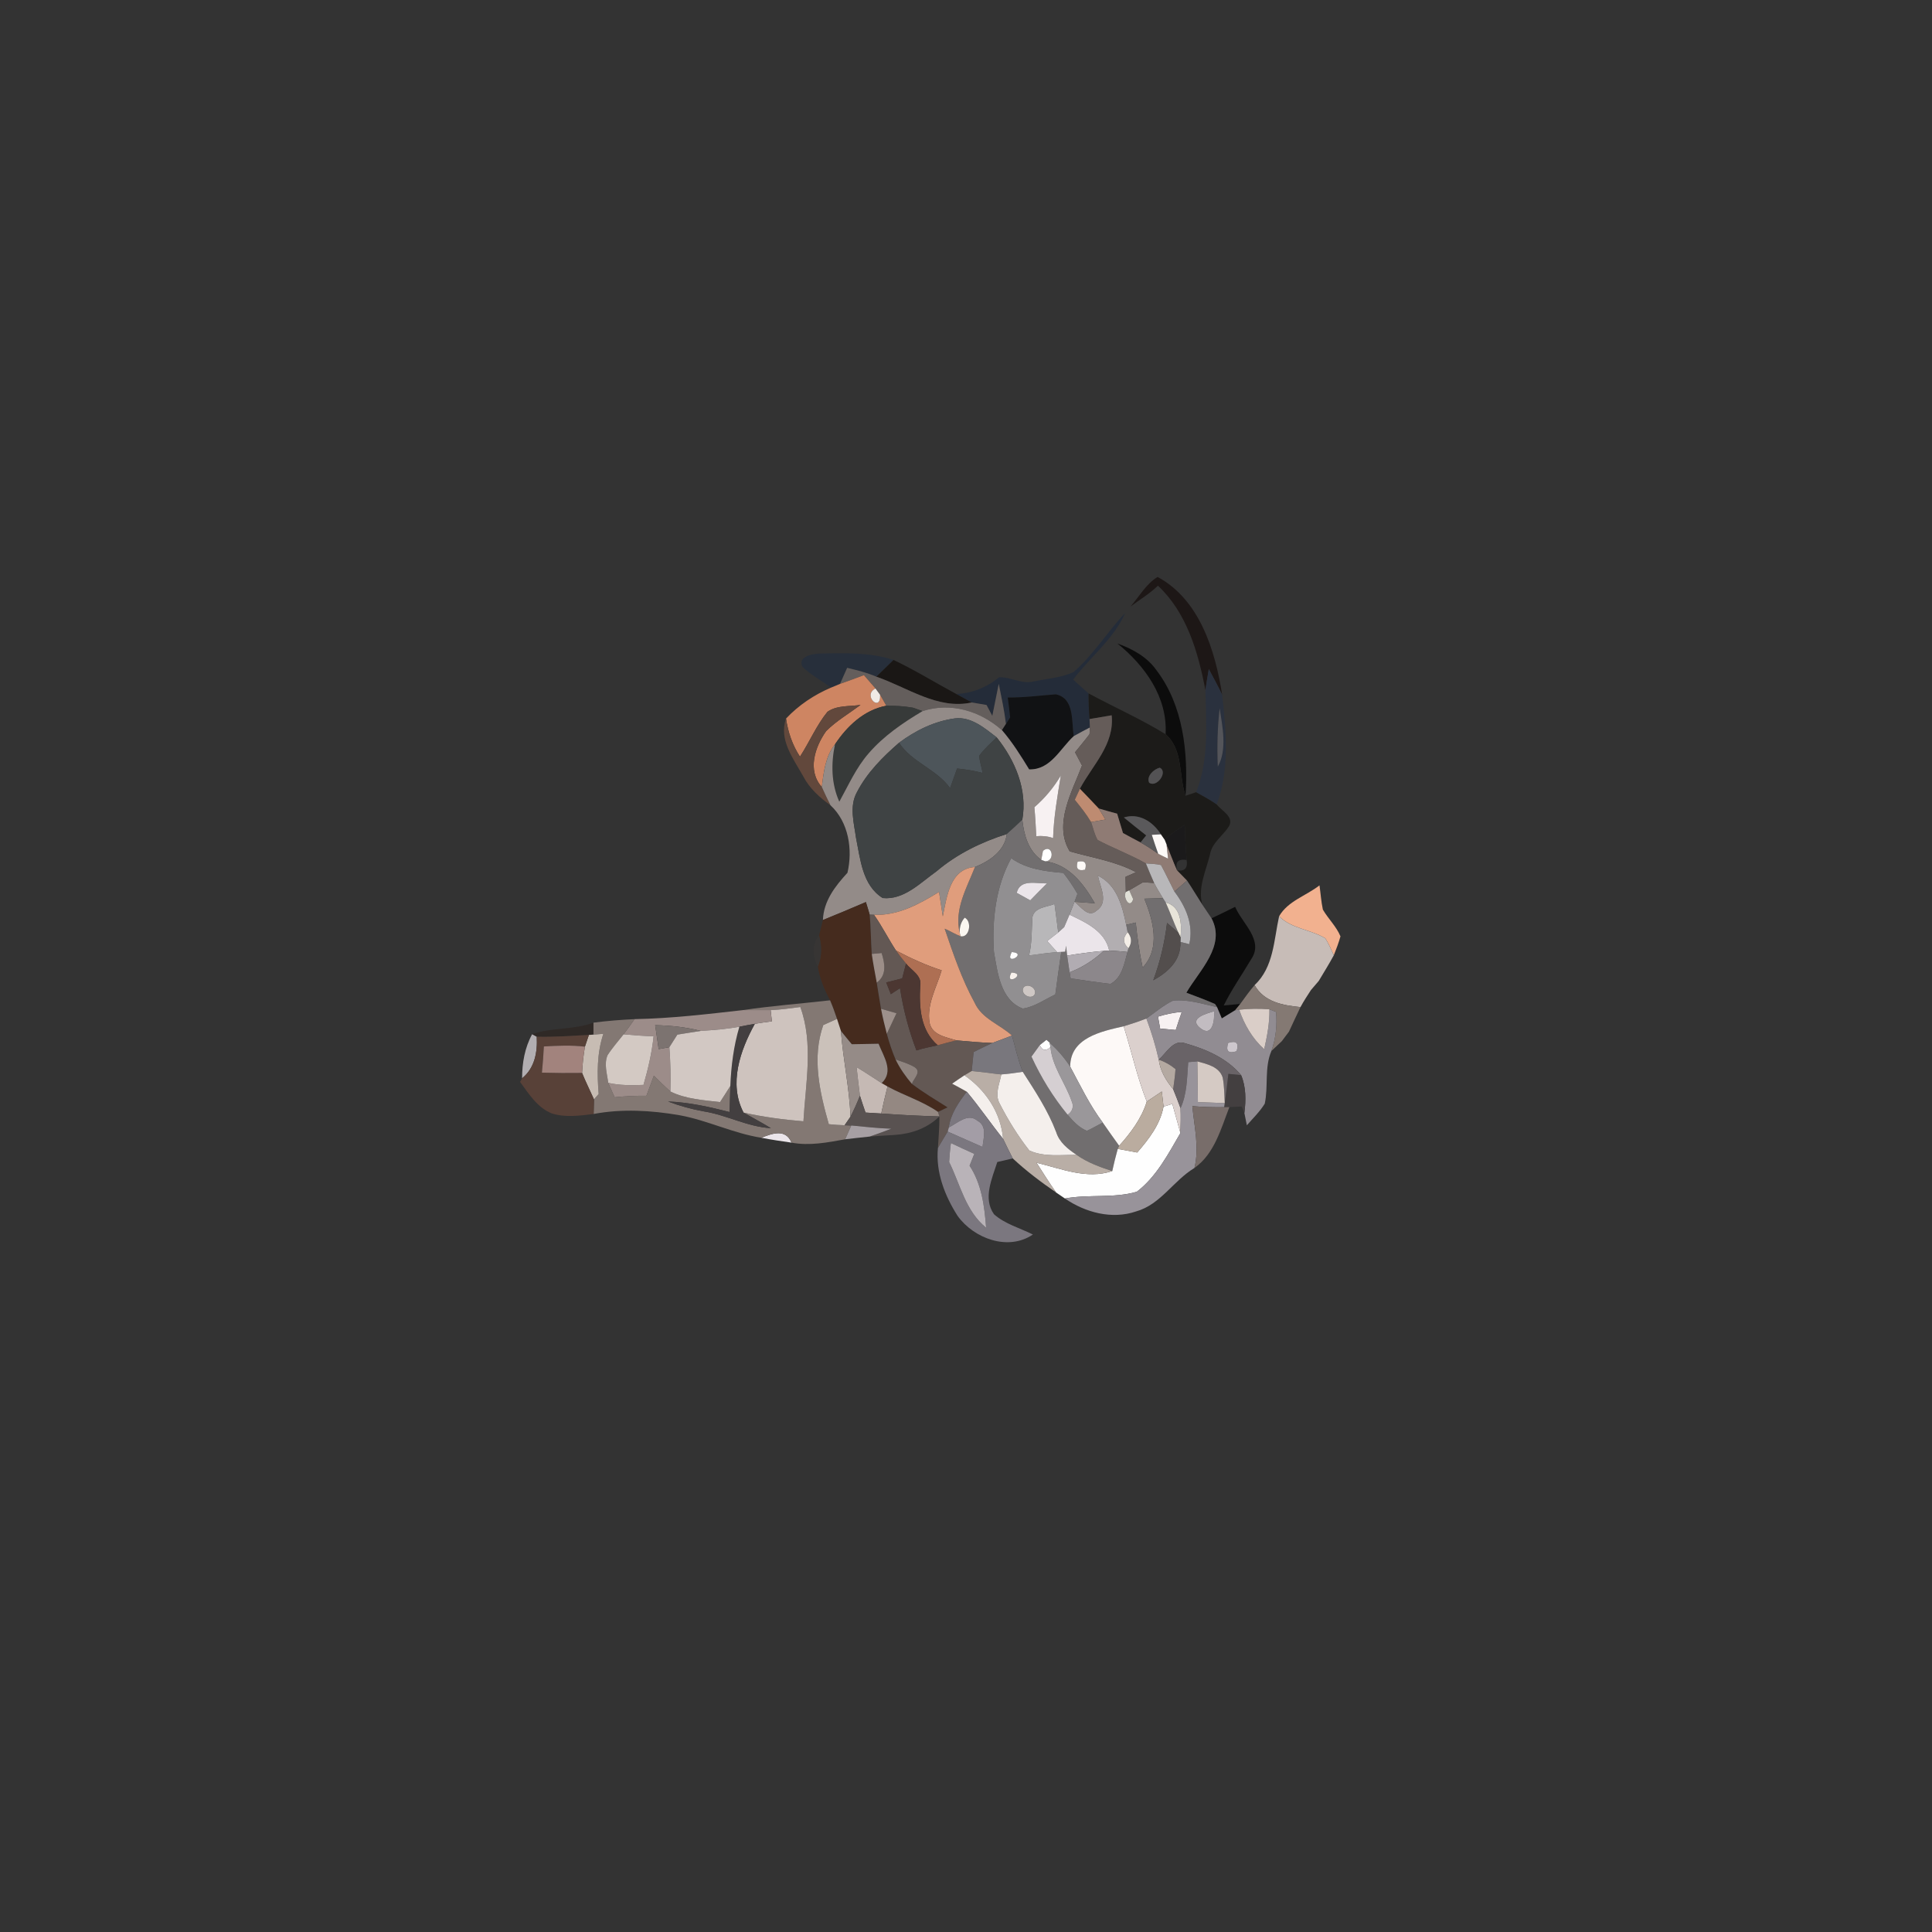 <?xml version="1.0" encoding="UTF-8" ?>
<!DOCTYPE svg PUBLIC "-//W3C//DTD SVG 1.1//EN" "http://www.w3.org/Graphics/SVG/1.1/DTD/svg11.dtd">
<svg width="384pt" height="384pt" viewBox="0 0 384 384" version="1.1" xmlns="http://www.w3.org/2000/svg">
<rect x="0" y="0" width="384" height="384" fill="#333333" stroke="none"/>
<g id="#1d1716f9">
<path fill="#1d1716" opacity="0.98" d=" M 224.70 120.55 C 226.44 118.56 227.77 116.08 230.08 114.67 C 238.42 119.16 241.54 129.29 242.91 138.08 C 242.08 136.36 241.17 134.68 240.26 132.99 C 240.02 134.37 239.79 135.76 239.59 137.15 C 238.14 129.65 235.90 121.80 230.15 116.41 C 228.50 118.01 226.53 119.19 224.70 120.55 Z" />
</g>
<g id="#242c39fd">
<path fill="#242c39" opacity="1.00" d=" M 213.38 133.58 C 217.32 130.16 220.05 125.61 223.64 121.84 C 221.32 127.04 216.67 130.60 213.30 135.07 C 214.31 135.99 215.32 136.92 216.36 137.82 C 216.34 139.52 216.42 141.22 216.55 142.92 C 216.57 143.34 216.61 144.17 216.63 144.59 C 215.55 145.14 214.48 145.71 213.42 146.31 C 212.93 143.43 213.63 138.82 209.86 138.00 C 206.67 138.24 203.49 138.67 200.29 138.63 C 200.47 139.95 200.65 141.26 200.77 142.59 C 200.56 142.92 200.15 143.58 199.94 143.91 C 199.62 141.22 199.04 138.58 198.51 135.93 C 198.07 138.04 197.65 140.16 197.23 142.28 C 196.94 141.74 196.37 140.66 196.08 140.12 C 195.10 139.95 194.12 139.78 193.14 139.62 C 192.11 139.07 191.08 138.51 190.07 137.94 C 193.24 137.78 196.13 136.64 198.56 134.62 C 200.87 134.51 203.07 136.04 205.42 135.45 C 208.08 134.89 210.89 134.72 213.38 133.58 Z" />
</g>
<g id="#000000c2">
<path fill="#000000" opacity="0.76" d=" M 222.10 127.90 C 225.08 128.98 227.97 130.54 229.83 133.18 C 235.21 140.20 236.17 149.60 235.64 158.16 C 234.23 154.08 235.22 149.04 231.67 145.93 C 232.09 138.57 227.56 132.32 222.10 127.90 Z" />
<path fill="#000000" opacity="0.76" d=" M 240.80 182.52 C 242.37 181.78 243.93 181.02 245.49 180.24 C 246.87 183.52 251.27 186.90 248.68 190.65 C 246.87 193.72 244.81 196.64 243.23 199.84 C 244.05 199.77 245.69 199.62 246.51 199.54 C 246.25 199.86 245.73 200.49 245.47 200.81 C 244.59 201.34 243.71 201.87 242.84 202.42 C 242.60 201.86 242.13 200.74 241.90 200.18 L 241.49 199.55 C 239.62 198.73 237.71 198.03 235.80 197.31 C 238.36 192.89 243.70 188.01 240.80 182.52 Z" />
</g>
<g id="#272f3bff">
<path fill="#272f3b" opacity="1.00" d=" M 159.51 132.56 C 158.47 130.49 161.49 129.93 162.95 129.90 C 167.83 129.80 172.90 129.63 177.59 131.17 C 176.46 132.28 175.32 133.40 174.18 134.50 C 172.32 133.69 170.34 133.21 168.38 132.74 C 167.90 133.80 167.42 134.86 166.96 135.93 C 166.52 136.11 165.64 136.48 165.20 136.66 C 163.29 135.30 161.21 134.17 159.51 132.56 Z" />
</g>
<g id="#1a1715fd">
<path fill="#1a1715" opacity="1.00" d=" M 177.59 131.17 C 181.87 133.19 185.90 135.70 190.07 137.94 C 191.08 138.51 192.11 139.07 193.14 139.62 C 186.39 141.11 180.32 136.60 174.18 134.50 C 175.32 133.40 176.46 132.28 177.59 131.17 Z" />
</g>
<g id="#645e5cff">
<path fill="#645e5c" opacity="1.00" d=" M 168.38 132.74 C 170.34 133.21 172.32 133.69 174.18 134.50 C 180.32 136.60 186.39 141.11 193.14 139.62 C 194.12 139.78 195.10 139.95 196.08 140.12 C 196.37 140.66 196.94 141.74 197.23 142.28 C 197.65 140.16 198.07 138.04 198.51 135.93 C 199.04 138.58 199.62 141.22 199.94 143.91 C 199.74 144.21 199.35 144.82 199.15 145.13 C 194.85 141.30 188.94 139.52 183.36 141.34 C 182.91 141.18 182.01 140.85 181.56 140.69 C 181.49 140.68 181.36 140.65 181.29 140.63 C 179.60 140.35 177.88 140.25 176.16 140.27 C 175.85 139.73 175.24 138.64 174.93 138.10 C 174.70 137.78 174.24 137.15 174.01 136.84 C 173.24 135.95 172.47 135.07 171.71 134.19 C 170.13 134.80 168.54 135.36 166.96 135.93 C 167.42 134.86 167.90 133.80 168.38 132.74 Z" />
</g>
<g id="#2a313efd">
<path fill="#2a313e" opacity="1.00" d=" M 240.26 132.99 C 241.17 134.68 242.08 136.36 242.91 138.08 C 243.73 145.27 244.43 153.02 241.82 159.89 C 240.51 158.99 239.12 158.22 237.73 157.46 C 240.34 151.00 239.71 143.95 239.59 137.15 C 239.79 135.76 240.02 134.37 240.26 132.99 M 242.42 140.77 C 241.97 144.62 241.90 148.50 242.05 152.37 C 243.95 148.97 242.97 144.49 242.42 140.77 Z" />
</g>
<g id="#ce8562ff">
<path fill="#ce8562" opacity="1.00" d=" M 166.96 135.93 C 168.54 135.36 170.13 134.80 171.71 134.19 C 172.47 135.07 173.24 135.95 174.01 136.84 C 171.29 138.18 175.12 141.77 174.93 138.10 C 175.24 138.64 175.85 139.73 176.16 140.27 C 171.75 141.10 168.36 144.32 165.96 147.94 C 164.05 150.35 163.71 153.48 163.34 156.42 C 160.41 153.16 161.96 148.47 164.21 145.30 C 166.25 143.27 168.75 141.82 171.04 140.11 C 168.85 140.44 166.36 140.14 164.46 141.48 C 162.26 144.19 160.90 147.47 159.00 150.39 C 157.51 148.11 156.62 145.51 156.23 142.82 C 158.75 140.15 161.82 138.09 165.20 136.66 C 165.64 136.48 166.52 136.11 166.96 135.93 Z" />
</g>
<g id="#f0eae5ff">
<path fill="#f0eae5" opacity="1.00" d=" M 174.93 138.10 C 175.12 141.77 171.29 138.18 174.01 136.84 C 174.24 137.15 174.70 137.78 174.93 138.10 Z" />
</g>
<g id="#111214ff">
<path fill="#111214" opacity="1.00" d=" M 200.29 138.63 C 203.49 138.67 206.67 138.24 209.86 138.00 C 213.63 138.82 212.93 143.43 213.42 146.31 C 210.70 148.80 208.81 153.06 204.55 152.92 C 202.90 150.22 201.22 147.53 199.15 145.13 C 199.35 144.82 199.74 144.21 199.94 143.91 C 200.15 143.58 200.56 142.92 200.77 142.59 C 200.65 141.26 200.47 139.95 200.29 138.63 Z" />
</g>
<g id="#1c1b19ff">
<path fill="#1c1b19" opacity="1.00" d=" M 216.36 137.82 C 221.44 140.56 226.74 142.90 231.67 145.93 C 235.22 149.04 234.23 154.08 235.64 158.16 C 236.16 157.98 237.21 157.63 237.73 157.46 C 239.12 158.22 240.51 158.99 241.82 159.89 C 242.82 161.16 245.33 162.33 244.27 164.23 C 243.07 166.13 240.92 167.45 240.50 169.80 C 239.72 173.06 238.03 176.41 238.96 179.79 C 237.93 178.21 236.98 176.58 235.93 175.02 C 235.28 174.34 234.62 173.67 233.96 173.00 C 235.48 173.22 236.11 172.53 235.85 170.93 C 235.66 168.60 235.56 166.26 235.47 163.93 C 234.12 164.91 232.63 165.69 231.49 166.92 C 231.30 166.65 230.92 166.10 230.73 165.83 C 229.15 163.30 226.37 161.54 223.38 162.48 C 224.85 163.67 226.32 164.88 227.82 166.04 C 227.54 166.39 226.97 167.09 226.69 167.44 C 225.51 166.83 224.35 166.20 223.20 165.57 C 222.80 164.29 222.42 163.00 222.04 161.72 C 220.81 161.39 219.59 161.06 218.38 160.69 C 217.14 159.36 215.89 158.06 214.64 156.77 C 217.15 152.06 221.55 147.97 220.95 142.17 C 219.48 142.41 218.01 142.66 216.55 142.92 C 216.42 141.22 216.34 139.52 216.36 137.82 M 230.51 152.59 C 229.33 152.88 227.83 154.25 228.40 155.56 C 229.90 156.66 232.23 153.40 230.51 152.59 Z" />
</g>
<g id="#62483cfe">
<path fill="#62483c" opacity="1.00" d=" M 164.46 141.48 C 166.36 140.14 168.85 140.44 171.04 140.11 C 168.75 141.82 166.25 143.27 164.21 145.30 C 161.96 148.47 160.41 153.16 163.34 156.42 C 163.88 157.64 164.46 158.85 165.06 160.05 C 162.91 158.51 160.91 156.71 159.67 154.34 C 157.73 150.83 154.73 147.06 156.23 142.82 C 156.62 145.51 157.51 148.11 159.00 150.39 C 160.90 147.47 162.26 144.19 164.46 141.48 Z" />
</g>
<g id="#373a39ff">
<path fill="#373a39" opacity="1.00" d=" M 176.16 140.27 C 177.88 140.25 179.60 140.35 181.29 140.63 C 181.36 140.65 181.49 140.68 181.56 140.69 C 182.01 140.85 182.91 141.18 183.36 141.34 C 179.47 143.66 175.65 146.26 172.67 149.71 C 170.17 152.56 168.64 156.06 166.82 159.34 C 165.20 155.73 165.17 151.76 165.96 147.94 C 168.36 144.32 171.75 141.10 176.16 140.27 Z" />
</g>
<g id="#fffff7ff">
<path fill="#fffff7" opacity="1.00" d=" M 181.29 140.63 C 181.36 140.65 181.49 140.68 181.56 140.69 C 181.49 140.68 181.36 140.65 181.29 140.63 Z" />
</g>
<g id="#938b88ff">
<path fill="#938b88" opacity="1.00" d=" M 183.36 141.34 C 188.94 139.52 194.85 141.30 199.15 145.13 C 201.22 147.53 202.90 150.22 204.55 152.92 C 208.81 153.06 210.70 148.80 213.42 146.31 C 214.48 145.71 215.55 145.14 216.63 144.59 C 216.61 144.92 216.57 145.60 216.55 145.93 C 215.62 147.16 214.63 148.33 213.67 149.52 C 214.13 150.40 214.59 151.27 215.06 152.15 C 213.08 157.38 209.33 163.84 212.62 169.21 C 217.04 170.49 221.69 171.16 225.81 173.36 C 225.28 173.59 224.23 174.05 223.71 174.28 C 223.74 175.28 223.76 176.28 223.77 177.28 C 223.13 178.36 224.59 180.83 225.23 178.71 C 225.03 178.27 224.64 177.39 224.45 176.95 C 225.36 176.43 226.26 175.90 227.16 175.36 C 227.72 175.39 228.83 175.45 229.39 175.49 C 229.92 176.52 230.53 177.52 231.14 178.52 C 229.91 178.56 228.68 178.60 227.45 178.62 C 229.20 182.97 230.72 188.43 227.11 192.32 C 226.48 189.36 226.04 186.37 225.74 183.36 C 225.26 183.48 224.32 183.71 223.84 183.82 C 223.07 180.07 221.98 175.86 218.22 174.05 C 218.64 176.29 220.46 179.37 217.92 181.02 C 216.28 182.52 214.76 180.12 213.57 179.23 C 214.91 179.32 216.26 179.42 217.60 179.53 C 215.40 175.71 212.50 171.82 207.77 171.20 C 209.83 171.12 209.12 167.56 207.30 169.11 C 207.22 169.56 207.05 170.46 206.96 170.90 C 204.38 169.09 203.51 165.90 203.19 162.93 C 204.25 156.98 201.77 151.13 198.09 146.55 C 195.69 144.71 193.01 142.39 189.77 142.79 C 185.72 143.34 181.94 145.20 178.69 147.63 C 175.44 150.46 172.31 153.59 170.32 157.46 C 168.76 160.28 169.74 163.59 170.15 166.58 C 171.01 170.80 171.40 175.96 175.44 178.49 C 179.68 178.92 182.94 175.44 186.14 173.18 C 190.21 169.72 195.05 167.37 200.12 165.76 C 199.70 169.14 196.69 171.15 193.78 172.33 C 188.80 172.64 188.18 178.29 187.39 182.15 C 187.14 180.52 186.89 178.90 186.64 177.28 C 182.72 179.69 178.46 182.03 173.71 181.82 L 172.86 181.81 C 172.62 180.97 172.37 180.12 172.10 179.29 C 169.27 180.52 166.42 181.69 163.56 182.86 C 163.71 179.05 165.99 176.15 168.44 173.47 C 169.51 168.90 168.70 163.40 165.06 160.05 C 164.46 158.85 163.88 157.64 163.34 156.42 C 163.71 153.48 164.05 150.35 165.96 147.94 C 165.17 151.76 165.20 155.73 166.82 159.34 C 168.64 156.06 170.17 152.56 172.67 149.71 C 175.65 146.26 179.47 143.66 183.36 141.34 M 205.59 160.44 C 205.77 162.35 205.87 164.27 205.97 166.20 C 207.10 166.10 208.23 166.19 209.31 166.58 C 209.44 162.39 210.18 158.25 210.85 154.12 C 209.46 156.51 207.67 158.63 205.59 160.44 M 214.18 171.27 C 213.78 172.65 214.27 173.18 215.67 172.86 C 216.07 171.47 215.57 170.95 214.18 171.27 Z" />
</g>
<g id="#56575cf8">
<path fill="#56575c" opacity="0.97" d=" M 242.42 140.77 C 242.97 144.49 243.95 148.97 242.05 152.37 C 241.90 148.50 241.97 144.62 242.42 140.77 Z" />
</g>
<g id="#4d555aff">
<path fill="#4d555a" opacity="1.00" d=" M 189.77 142.79 C 193.01 142.39 195.69 144.71 198.09 146.55 C 196.90 147.74 195.61 148.84 194.63 150.22 C 194.70 151.38 195.12 152.48 195.30 153.63 C 193.64 153.18 191.94 152.92 190.23 152.75 C 189.77 154.05 189.29 155.34 188.84 156.65 C 186.14 152.86 181.25 151.55 178.69 147.63 C 181.94 145.20 185.72 143.34 189.77 142.79 Z" />
</g>
<g id="#655c59ff">
<path fill="#655c59" opacity="1.00" d=" M 216.55 142.92 C 218.01 142.66 219.48 142.41 220.95 142.17 C 221.55 147.97 217.15 152.06 214.64 156.77 C 214.38 157.31 213.87 158.41 213.62 158.96 C 214.77 160.38 215.92 161.81 216.86 163.39 C 217.28 164.58 217.52 165.86 218.17 166.96 C 221.31 168.61 224.66 169.85 227.75 171.61 C 228.28 172.90 228.81 174.20 229.39 175.49 C 228.83 175.45 227.72 175.39 227.16 175.36 C 226.26 175.90 225.36 176.43 224.45 176.95 L 223.77 177.28 C 223.76 176.28 223.74 175.28 223.71 174.28 C 224.23 174.05 225.28 173.59 225.81 173.36 C 221.69 171.16 217.04 170.49 212.62 169.21 C 209.33 163.84 213.08 157.38 215.06 152.15 C 214.59 151.27 214.13 150.40 213.67 149.52 C 214.63 148.33 215.62 147.16 216.55 145.93 C 216.57 145.60 216.61 144.92 216.63 144.59 C 216.61 144.17 216.57 143.34 216.55 142.92 Z" />
</g>
<g id="#3f4344ff">
<path fill="#3f4344" opacity="1.00" d=" M 194.63 150.22 C 195.61 148.84 196.90 147.74 198.09 146.55 C 201.77 151.13 204.25 156.98 203.19 162.93 C 202.17 163.88 201.17 164.84 200.12 165.76 C 195.05 167.37 190.21 169.72 186.14 173.18 C 182.94 175.44 179.68 178.92 175.44 178.49 C 171.40 175.96 171.01 170.80 170.15 166.58 C 169.74 163.59 168.76 160.28 170.32 157.46 C 172.31 153.59 175.44 150.46 178.69 147.63 C 181.25 151.55 186.14 152.86 188.84 156.65 C 189.29 155.34 189.77 154.05 190.23 152.75 C 191.94 152.92 193.64 153.18 195.30 153.63 C 195.12 152.48 194.70 151.38 194.63 150.22 M 190.23 166.21 C 190.84 166.81 190.84 166.81 190.23 166.21 Z" />
</g>
<g id="#535254fe">
<path fill="#535254" opacity="1.00" d=" M 230.51 152.59 C 232.23 153.40 229.90 156.66 228.40 155.56 C 227.83 154.25 229.33 152.88 230.51 152.59 Z" />
</g>
<g id="#f7f1f2ff">
<path fill="#f7f1f2" opacity="1.00" d=" M 205.59 160.44 C 207.67 158.63 209.46 156.51 210.85 154.12 C 210.18 158.25 209.44 162.39 209.31 166.58 C 208.23 166.19 207.10 166.10 205.97 166.20 C 205.87 164.27 205.77 162.35 205.59 160.44 Z" />
<path fill="#f7f1f2" opacity="1.00" d=" M 230.16 202.06 C 231.70 201.60 233.27 201.23 234.89 201.14 C 234.47 202.32 234.07 203.52 233.69 204.72 C 232.65 204.62 231.62 204.53 230.59 204.44 C 230.48 203.85 230.26 202.65 230.16 202.06 Z" />
</g>
<g id="#be8b71ff">
<path fill="#be8b71" opacity="1.00" d=" M 213.62 158.96 C 213.87 158.41 214.38 157.31 214.64 156.77 C 215.89 158.06 217.14 159.36 218.38 160.69 C 218.83 161.41 219.28 162.15 219.72 162.89 C 219.01 163.02 217.58 163.26 216.86 163.39 C 215.92 161.81 214.77 160.38 213.62 158.96 Z" />
</g>
<g id="#8f7b74ff">
<path fill="#8f7b74" opacity="1.00" d=" M 218.38 160.69 C 219.59 161.06 220.81 161.39 222.04 161.72 C 222.42 163.00 222.80 164.29 223.20 165.57 C 224.35 166.20 225.51 166.83 226.69 167.44 C 227.90 168.12 229.06 168.89 230.20 169.70 C 230.84 170.03 231.49 170.36 232.16 170.67 C 232.09 169.96 231.94 168.55 231.86 167.84 C 232.57 169.56 233.21 171.30 233.96 173.00 C 234.62 173.67 235.28 174.34 235.93 175.02 C 235.09 175.75 234.25 176.47 233.42 177.20 C 232.52 175.45 231.70 173.67 230.76 171.94 C 229.78 171.69 228.75 171.69 227.75 171.61 C 224.66 169.85 221.31 168.61 218.17 166.96 C 217.52 165.86 217.28 164.58 216.86 163.39 C 217.58 163.26 219.01 163.02 219.72 162.89 C 219.28 162.15 218.83 161.41 218.38 160.69 Z" />
</g>
<g id="#5a595bfc">
<path fill="#5a595b" opacity="1.00" d=" M 223.38 162.48 C 226.37 161.54 229.15 163.30 230.73 165.83 C 230.28 165.86 229.38 165.90 228.93 165.93 C 229.33 167.19 229.75 168.44 230.20 169.70 C 229.06 168.89 227.90 168.12 226.69 167.44 C 226.97 167.09 227.54 166.39 227.82 166.04 C 226.32 164.88 224.85 163.67 223.38 162.48 Z" />
</g>
<g id="#716e6fff">
<path fill="#716e6f" opacity="1.00" d=" M 200.12 165.76 C 201.17 164.84 202.17 163.88 203.19 162.93 C 203.51 165.90 204.38 169.09 206.96 170.90 L 207.77 171.20 C 212.50 171.82 215.40 175.71 217.60 179.53 C 216.26 179.42 214.91 179.32 213.57 179.23 C 213.72 178.84 214.01 178.05 214.15 177.65 C 213.32 176.20 212.38 174.81 211.35 173.50 C 207.75 173.20 204.01 172.74 200.99 170.58 C 197.91 176.18 197.15 182.88 197.55 189.17 C 198.27 193.23 198.83 198.77 203.28 200.46 C 205.64 200.13 207.62 198.64 209.75 197.66 C 210.11 194.83 210.53 192.02 210.93 189.20 L 211.72 189.16 L 211.89 187.97 C 211.95 188.46 212.05 189.44 212.10 189.93 C 212.22 190.76 212.47 192.42 212.59 193.25 C 212.64 193.56 212.75 194.16 212.80 194.46 C 215.44 194.85 218.07 195.25 220.72 195.56 C 223.04 194.30 223.46 191.50 224.10 189.21 L 224.28 188.48 C 225.02 187.38 224.97 186.32 224.13 185.28 C 224.06 184.91 223.91 184.19 223.84 183.82 C 224.32 183.71 225.26 183.48 225.74 183.36 C 226.04 186.37 226.48 189.36 227.11 192.32 C 230.72 188.43 229.20 182.97 227.45 178.62 C 228.68 178.60 229.91 178.56 231.14 178.52 C 231.28 178.73 231.54 179.15 231.68 179.36 C 232.56 181.34 233.31 183.39 234.20 185.37 C 233.64 184.89 232.52 183.92 231.96 183.44 C 231.48 187.33 230.59 191.17 229.22 194.84 C 232.17 193.21 234.76 190.89 234.61 187.22 C 235.05 187.33 235.93 187.55 236.38 187.66 C 237.27 183.80 235.71 180.23 233.42 177.20 C 234.25 176.47 235.09 175.75 235.93 175.02 C 236.98 176.58 237.93 178.21 238.96 179.79 C 239.57 180.70 240.18 181.61 240.80 182.52 C 243.70 188.01 238.36 192.89 235.80 197.31 C 237.71 198.03 239.62 198.73 241.49 199.55 L 241.90 200.18 C 239.03 199.55 236.13 198.58 233.15 198.88 C 231.22 199.80 229.60 201.23 227.85 202.44 C 226.37 203.02 224.86 203.52 223.34 203.98 C 218.91 204.99 212.69 206.26 212.71 212.01 C 211.58 210.25 210.18 208.66 208.64 207.25 L 207.99 206.68 C 207.66 206.95 207.00 207.47 206.66 207.73 C 206.10 208.48 205.55 209.25 205.01 210.01 C 206.91 214.15 209.30 218.04 212.19 221.56 C 213.28 222.82 214.45 224.12 216.03 224.76 C 217.11 224.27 218.12 223.66 219.18 223.12 C 220.25 224.66 221.33 226.20 222.44 227.73 L 222.16 228.35 C 221.75 229.80 221.40 231.28 221.07 232.76 C 218.60 231.95 216.12 231.06 213.99 229.54 C 212.26 228.40 210.56 227.06 209.92 225.01 C 208.29 220.71 205.75 216.88 203.28 213.03 C 202.35 210.70 201.82 208.24 201.15 205.83 C 198.72 203.60 195.16 202.50 193.73 199.32 C 191.17 194.66 189.47 189.61 187.76 184.59 C 188.83 185.03 189.82 185.68 190.91 186.09 C 192.71 186.48 193.26 183.11 191.74 182.39 C 191.02 183.20 190.70 184.20 190.76 185.41 C 189.61 180.77 192.15 176.49 193.78 172.33 C 196.69 171.15 199.70 169.14 200.12 165.76 M 225.25 191.24 C 225.81 191.79 225.81 191.79 225.25 191.24 Z" />
</g>
<g id="#121112b2">
<path fill="#121112" opacity="0.70" d=" M 231.49 166.92 C 232.63 165.69 234.12 164.91 235.47 163.93 C 235.56 166.26 235.66 168.60 235.85 170.93 C 234.16 170.66 233.53 171.35 233.96 173.00 C 233.21 171.30 232.57 169.56 231.86 167.84 L 231.49 166.92 Z" />
</g>
<g id="#f9f7f2ff">
<path fill="#f9f7f2" opacity="1.00" d=" M 190.23 166.21 C 190.84 166.81 190.84 166.81 190.23 166.21 Z" />
</g>
<g id="#fdf9f7ff">
<path fill="#fdf9f7" opacity="1.00" d=" M 228.93 165.93 C 229.38 165.90 230.28 165.86 230.73 165.83 C 230.92 166.10 231.30 166.65 231.49 166.92 L 231.86 167.84 C 231.94 168.55 232.09 169.96 232.16 170.67 C 231.49 170.36 230.84 170.03 230.20 169.70 C 229.75 168.44 229.33 167.19 228.93 165.93 Z" />
<path fill="#fdf9f7" opacity="1.00" d=" M 214.18 171.27 C 215.57 170.95 216.07 171.47 215.67 172.86 C 214.27 173.18 213.78 172.65 214.18 171.27 Z" />
<path fill="#fdf9f7" opacity="1.00" d=" M 212.71 212.01 C 212.69 206.26 218.91 204.99 223.34 203.98 C 224.90 208.96 226.01 214.09 227.93 218.95 C 226.89 222.32 224.76 225.14 222.44 227.73 C 221.33 226.20 220.25 224.66 219.18 223.12 C 216.59 219.68 214.74 215.79 212.71 212.01 Z" />
</g>
<g id="#ffffffff">
<path fill="#ffffff" opacity="1.00" d=" M 207.30 169.11 C 209.12 167.56 209.83 171.12 207.77 171.20 L 206.96 170.90 C 207.05 170.46 207.22 169.56 207.30 169.11 Z" />
</g>
<g id="#918f91ff">
<path fill="#918f91" opacity="1.00" d=" M 200.99 170.58 C 204.01 172.74 207.75 173.20 211.35 173.50 C 212.38 174.81 213.32 176.20 214.15 177.65 C 214.01 178.05 213.72 178.84 213.57 179.23 C 213.25 180.09 212.91 180.95 212.57 181.80 C 212.30 182.42 211.77 183.66 211.51 184.28 C 211.21 184.54 210.63 185.07 210.33 185.33 C 210.10 183.44 209.85 181.55 209.59 179.67 C 208.08 180.32 205.65 180.29 205.21 182.25 C 205.03 184.80 205.15 187.39 204.53 189.90 C 206.39 189.64 208.25 189.40 210.13 189.24 L 210.93 189.20 C 210.53 192.02 210.11 194.83 209.75 197.66 C 207.62 198.64 205.64 200.13 203.28 200.46 C 198.83 198.77 198.27 193.23 197.55 189.17 C 197.15 182.88 197.91 176.18 200.99 170.58 M 202.08 177.46 C 202.98 177.95 203.87 178.45 204.77 178.95 C 205.87 177.81 206.98 176.69 208.10 175.58 C 205.99 175.65 202.74 174.64 202.08 177.46 M 201.10 189.23 C 199.50 192.18 204.42 189.44 201.10 189.23 M 201.02 193.29 C 199.47 196.28 204.35 193.45 201.02 193.29 M 203.46 196.24 C 202.67 197.41 204.65 198.77 205.56 197.79 C 206.35 196.61 204.37 195.25 203.46 196.24 Z" />
</g>
<g id="#b8b7b9ff">
<path fill="#b8b7b9" opacity="1.00" d=" M 227.75 171.61 C 228.75 171.69 229.78 171.69 230.76 171.94 C 231.70 173.67 232.52 175.45 233.42 177.20 C 235.71 180.23 237.27 183.80 236.38 187.66 C 235.93 187.55 235.05 187.33 234.61 187.22 L 234.64 186.31 C 234.89 183.67 234.80 180.14 231.68 179.36 C 231.54 179.15 231.28 178.73 231.14 178.52 C 230.53 177.52 229.92 176.52 229.39 175.49 C 228.81 174.20 228.28 172.90 227.75 171.61 Z" />
<path fill="#b8b7b9" opacity="1.00" d=" M 205.21 182.25 C 205.65 180.29 208.08 180.32 209.59 179.67 C 209.85 181.55 210.10 183.44 210.33 185.33 C 209.61 185.90 208.88 186.47 208.15 187.03 C 208.79 187.77 209.45 188.51 210.13 189.24 C 208.25 189.40 206.39 189.64 204.53 189.90 C 205.15 187.39 205.03 184.80 205.21 182.25 Z" />
</g>
<g id="#0808094f">
</g>
<g id="#e09d7cff">
<path fill="#e09d7c" opacity="1.00" d=" M 187.39 182.15 C 188.18 178.29 188.80 172.64 193.78 172.33 C 192.15 176.49 189.61 180.77 190.76 185.41 L 190.91 186.09 C 189.82 185.68 188.83 185.03 187.76 184.59 C 189.47 189.61 191.17 194.66 193.73 199.32 C 195.16 202.50 198.72 203.60 201.15 205.83 C 199.84 206.31 198.53 206.80 197.24 207.30 C 194.84 207.21 192.46 207.00 190.08 206.78 C 188.05 206.13 185.22 205.75 184.75 203.24 C 184.16 199.63 186.16 196.23 187.16 192.86 C 184.01 191.85 181.01 190.45 178.09 188.93 C 176.56 186.60 175.32 184.09 173.71 181.82 C 178.46 182.03 182.72 179.69 186.64 177.28 C 186.89 178.90 187.14 180.52 187.39 182.15 Z" />
</g>
<g id="#b2aeb1ff">
<path fill="#b2aeb1" opacity="1.00" d=" M 218.22 174.05 C 221.98 175.86 223.07 180.07 223.84 183.82 C 223.91 184.19 224.06 184.91 224.13 185.28 C 223.13 186.39 223.18 187.46 224.28 188.48 L 224.10 189.21 C 222.88 189.09 221.67 188.99 220.46 188.93 C 219.64 185.07 215.80 183.32 212.57 181.80 C 212.91 180.95 213.25 180.09 213.57 179.23 C 214.76 180.12 216.28 182.52 217.92 181.02 C 220.46 179.37 218.64 176.29 218.22 174.05 Z" />
<path fill="#b2aeb1" opacity="1.00" d=" M 103.77 214.32 C 103.77 211.28 104.30 208.24 105.77 205.55 L 106.68 206.05 C 106.85 209.12 106.29 212.28 103.77 214.32 Z" />
</g>
<g id="#ebe5eaff">
<path fill="#ebe5ea" opacity="1.00" d=" M 202.08 177.46 C 202.74 174.64 205.99 175.65 208.10 175.58 C 206.98 176.69 205.87 177.81 204.77 178.95 C 203.87 178.45 202.98 177.95 202.08 177.46 Z" />
<path fill="#ebe5ea" opacity="1.00" d=" M 212.57 181.80 C 215.80 183.32 219.64 185.07 220.46 188.93 L 219.37 189.00 C 216.93 189.20 214.51 189.54 212.10 189.93 C 212.05 189.44 211.95 188.46 211.89 187.97 L 211.72 189.16 L 210.93 189.20 L 210.13 189.24 C 209.45 188.51 208.79 187.77 208.15 187.03 C 208.88 186.47 209.61 185.90 210.33 185.33 C 210.63 185.07 211.21 184.54 211.51 184.28 C 211.77 183.66 212.30 182.42 212.57 181.80 Z" />
<path fill="#ebe5ea" opacity="1.00" d=" M 151.33 226.14 C 153.49 225.26 156.18 224.30 157.32 227.11 C 155.32 226.82 153.32 226.53 151.33 226.14 Z" />
</g>
<g id="#e1e0d7ff">
<path fill="#e1e0d7" opacity="1.00" d=" M 223.77 177.28 L 224.45 176.95 C 224.64 177.39 225.03 178.27 225.23 178.71 C 224.59 180.83 223.13 178.36 223.77 177.28 Z" />
</g>
<g id="#f2b18ffe">
<path fill="#f2b18f" opacity="1.00" d=" M 254.23 182.12 C 255.98 179.07 259.61 178.05 262.26 175.97 C 262.49 177.57 262.59 179.20 262.93 180.79 C 264.00 182.63 265.61 184.13 266.43 186.11 C 266.07 187.39 265.60 188.63 265.11 189.86 C 264.58 188.72 264.09 187.57 263.43 186.51 C 260.51 184.72 256.75 184.63 254.23 182.12 Z" />
</g>
<g id="#452b1eff">
<path fill="#452b1e" opacity="1.00" d=" M 163.56 182.86 C 166.42 181.69 169.27 180.52 172.10 179.29 C 172.37 180.12 172.62 180.97 172.86 181.81 C 173.10 184.40 173.09 187.01 173.27 189.60 C 173.54 191.51 173.91 193.41 174.26 195.31 C 174.55 197.04 174.80 198.77 175.11 200.50 C 175.43 202.17 175.83 203.83 176.26 205.48 C 176.74 207.21 177.29 208.92 178.00 210.57 C 178.85 212.34 179.98 213.94 181.25 215.43 C 183.51 217.13 185.94 218.59 188.34 220.10 C 187.86 220.32 186.91 220.77 186.44 221.00 C 183.34 218.85 179.69 217.75 176.40 215.95 C 176.11 215.79 175.53 215.45 175.24 215.28 C 177.72 212.90 175.61 209.98 174.62 207.45 C 172.84 207.48 171.07 207.51 169.30 207.55 C 168.57 206.67 167.84 205.80 167.14 204.91 C 166.94 204.31 166.55 203.11 166.36 202.51 C 165.94 201.26 165.50 200.02 164.98 198.82 C 163.85 196.72 162.93 194.50 162.55 192.13 C 163.38 190.15 163.38 187.98 162.79 185.94 C 163.06 184.91 163.32 183.89 163.56 182.86 Z" />
</g>
<g id="#e8e4d9ff">
<path fill="#e8e4d9" opacity="1.00" d=" M 231.68 179.36 C 234.80 180.14 234.89 183.67 234.64 186.31 L 234.20 185.37 C 233.31 183.39 232.56 181.34 231.68 179.36 Z" />
</g>
<g id="#635854ff">
<path fill="#635854" opacity="1.00" d=" M 172.86 181.81 L 173.71 181.82 C 175.32 184.09 176.56 186.60 178.09 188.93 C 178.71 189.81 179.38 190.68 180.08 191.51 C 179.82 192.49 179.58 193.48 179.32 194.46 C 178.26 194.74 177.20 195.00 176.14 195.27 C 176.44 196.04 176.75 196.82 177.06 197.60 C 177.51 197.30 178.42 196.70 178.88 196.40 C 179.53 200.63 180.62 204.78 182.15 208.78 C 183.53 208.33 184.96 208.07 186.37 207.75 C 187.60 207.41 188.84 207.08 190.08 206.78 C 192.46 207.00 194.84 207.21 197.24 207.30 C 195.98 207.87 194.75 208.49 193.52 209.10 C 193.39 210.35 193.25 211.61 193.13 212.87 C 192.77 213.08 192.05 213.51 191.69 213.72 C 190.86 214.26 190.05 214.83 189.24 215.39 C 190.22 215.91 191.19 216.44 192.15 216.99 C 190.54 219.12 188.94 221.37 188.58 224.09 L 188.36 224.91 C 187.72 226.00 187.05 227.07 186.42 228.17 C 186.54 226.08 186.74 224.00 186.71 221.90 L 186.44 221.00 C 186.91 220.77 187.86 220.32 188.34 220.10 C 185.94 218.59 183.51 217.13 181.25 215.43 C 181.59 214.36 183.21 213.08 181.84 212.14 C 180.66 211.40 179.29 211.04 178.00 210.57 C 177.29 208.92 176.74 207.21 176.26 205.48 C 176.90 204.11 177.57 202.76 178.19 201.39 C 177.42 201.16 175.88 200.72 175.11 200.50 C 174.80 198.77 174.55 197.04 174.26 195.31 C 176.30 193.81 175.89 191.51 175.23 189.42 C 174.74 189.47 173.76 189.56 173.27 189.60 C 173.09 187.01 173.10 184.40 172.86 181.81 Z" />
</g>
<g id="#faf6f0ff">
<path fill="#faf6f0" opacity="1.00" d=" M 190.76 185.41 C 190.70 184.20 191.02 183.20 191.74 182.39 C 193.26 183.11 192.71 186.48 190.91 186.09 L 190.76 185.41 Z" />
</g>
<g id="#c7bcb7ff">
<path fill="#c7bcb7" opacity="1.00" d=" M 249.36 195.80 C 253.17 192.23 253.18 186.85 254.23 182.12 C 256.75 184.63 260.51 184.72 263.43 186.51 C 264.09 187.57 264.58 188.72 265.11 189.86 C 264.17 191.60 263.12 193.27 262.11 194.97 C 261.72 195.42 260.95 196.33 260.56 196.78 C 259.84 197.89 259.11 199.00 258.48 200.17 C 254.98 199.82 251.25 199.17 249.36 195.80 Z" />
</g>
<g id="#534e4dff">
<path fill="#534e4d" opacity="1.00" d=" M 229.22 194.84 C 230.59 191.17 231.48 187.33 231.96 183.44 C 232.52 183.92 233.64 184.89 234.20 185.37 L 234.64 186.31 L 234.61 187.22 C 234.76 190.89 232.17 193.21 229.22 194.84 Z" />
</g>
<g id="#3b3836a2">
<path fill="#3b3836" opacity="0.64" d=" M 162.55 192.13 C 161.50 190.15 161.31 187.76 162.79 185.94 C 163.38 187.98 163.38 190.15 162.55 192.13 Z" />
</g>
<g id="#f4eee7ff">
<path fill="#f4eee7" opacity="1.00" d=" M 224.28 188.48 C 223.18 187.46 223.13 186.39 224.13 185.28 C 224.97 186.32 225.02 187.38 224.28 188.48 Z" />
</g>
<g id="#9c8e88ff">
<path fill="#9c8e88" opacity="1.00" d=" M 173.27 189.60 C 173.76 189.56 174.74 189.47 175.23 189.42 C 175.89 191.51 176.30 193.81 174.26 195.31 C 173.91 193.41 173.54 191.51 173.27 189.60 Z" />
</g>
<g id="#ae6f53ff">
<path fill="#ae6f53" opacity="1.00" d=" M 178.09 188.93 C 181.01 190.45 184.01 191.85 187.16 192.86 C 186.16 196.23 184.16 199.63 184.75 203.24 C 185.22 205.75 188.05 206.13 190.08 206.78 C 188.84 207.08 187.60 207.41 186.37 207.75 C 182.91 204.74 182.68 200.21 182.90 195.95 C 183.29 193.87 181.16 192.90 180.08 191.51 C 179.38 190.68 178.71 189.81 178.09 188.93 Z" />
</g>
<g id="#fefefeff">
<path fill="#fefefe" opacity="1.00" d=" M 201.10 189.23 C 204.42 189.44 199.50 192.18 201.10 189.23 Z" />
<path fill="#fefefe" opacity="1.00" d=" M 231.26 219.95 C 231.70 219.81 232.57 219.53 233.01 219.40 C 233.53 221.33 234.08 223.26 234.62 225.20 C 232.19 229.36 229.85 233.89 225.95 236.87 C 221.35 238.21 216.37 237.33 211.66 238.21 C 211.22 237.91 210.34 237.31 209.90 237.01 C 208.54 235.08 207.29 233.09 206.02 231.10 C 210.93 232.29 216.00 234.45 221.07 232.76 C 221.40 231.28 221.75 229.80 222.16 228.35 C 223.45 228.58 224.74 228.82 226.03 229.07 C 228.34 226.40 230.59 223.51 231.26 219.95 Z" />
</g>
<g id="#b1acb2ff">
<path fill="#b1acb2" opacity="1.00" d=" M 212.10 189.93 C 214.51 189.54 216.93 189.20 219.37 189.00 C 217.39 190.82 215.12 192.31 212.59 193.25 C 212.47 192.42 212.22 190.76 212.10 189.93 Z" />
</g>
<g id="#8c878bff">
<path fill="#8c878b" opacity="1.00" d=" M 219.37 189.00 L 220.46 188.93 C 221.67 188.99 222.88 189.09 224.10 189.21 C 223.46 191.50 223.04 194.30 220.72 195.56 C 218.07 195.25 215.44 194.85 212.80 194.46 C 212.75 194.16 212.64 193.56 212.59 193.25 C 215.12 192.31 217.39 190.82 219.37 189.00 Z" />
</g>
<g id="#f9ede3ff">
<path fill="#f9ede3" opacity="1.00" d=" M 225.25 191.24 C 225.81 191.79 225.81 191.79 225.25 191.24 Z" />
</g>
<g id="#4c3732ff">
<path fill="#4c3732" opacity="1.00" d=" M 179.32 194.46 C 179.58 193.48 179.82 192.49 180.08 191.51 C 181.16 192.90 183.29 193.87 182.90 195.95 C 182.68 200.21 182.91 204.74 186.37 207.75 C 184.96 208.07 183.53 208.33 182.15 208.78 C 180.62 204.78 179.53 200.63 178.88 196.40 C 178.42 196.70 177.51 197.30 177.06 197.60 C 176.75 196.82 176.44 196.04 176.14 195.27 C 177.20 195.00 178.26 194.74 179.32 194.46 Z" />
</g>
<g id="#f7f1ecff">
<path fill="#f7f1ec" opacity="1.00" d=" M 201.02 193.29 C 204.35 193.45 199.47 196.28 201.02 193.29 Z" />
</g>
<g id="#3d39377e">
<path fill="#3d3937" opacity="0.49" d=" M 260.56 196.78 C 260.95 196.33 261.72 195.42 262.11 194.97 C 261.72 195.42 260.95 196.33 260.56 196.78 Z" />
</g>
<g id="#cec7c4ff">
<path fill="#cec7c4" opacity="1.00" d=" M 203.46 196.24 C 204.37 195.25 206.35 196.61 205.56 197.79 C 204.65 198.77 202.67 197.41 203.46 196.24 Z" />
</g>
<g id="#847973ff">
<path fill="#847973" opacity="1.00" d=" M 246.51 199.54 C 247.42 198.27 248.34 196.99 249.36 195.80 C 251.25 199.17 254.98 199.82 258.48 200.17 C 257.70 201.79 256.95 203.42 256.19 205.05 C 255.84 205.52 255.13 206.47 254.77 206.94 C 254.07 207.58 253.38 208.23 252.70 208.89 C 253.58 206.40 253.87 203.75 253.62 201.13 C 253.29 201.00 252.63 200.74 252.31 200.61 C 250.30 200.45 248.29 200.47 246.30 200.69 L 245.47 200.81 C 245.73 200.49 246.25 199.86 246.51 199.54 Z" />
</g>
<g id="#837873ff">
<path fill="#837873" opacity="1.00" d=" M 147.73 200.76 C 153.46 199.90 159.23 199.48 164.98 198.82 C 165.50 200.02 165.94 201.26 166.36 202.51 C 165.68 202.82 164.31 203.43 163.63 203.74 C 161.34 210.26 162.92 217.04 164.73 223.44 C 165.77 223.55 166.82 223.62 167.87 223.65 C 168.20 223.66 168.87 223.69 169.20 223.70 C 168.89 224.39 168.28 225.76 167.98 226.44 C 164.46 227.08 160.89 227.78 157.32 227.11 C 156.18 224.30 153.49 225.26 151.33 226.14 C 145.73 225.26 140.59 222.66 135.02 221.65 C 129.41 220.69 123.62 220.35 117.99 221.41 C 118.01 220.44 118.03 219.47 118.06 218.51 C 118.29 218.24 118.75 217.71 118.99 217.44 C 118.67 213.42 118.63 209.36 119.92 205.48 C 119.42 205.52 118.43 205.60 117.94 205.64 C 117.94 205.04 117.94 203.85 117.94 203.26 C 120.66 202.91 123.39 202.69 126.13 202.56 C 125.42 203.58 124.69 204.60 123.94 205.58 C 122.86 206.96 121.69 208.27 120.75 209.74 C 120.02 211.49 120.67 213.43 120.89 215.23 C 121.30 216.18 121.73 217.14 122.16 218.09 C 124.26 217.88 126.37 217.77 128.48 217.79 C 128.97 216.46 129.47 215.13 129.96 213.80 C 131.04 214.86 132.11 215.93 133.24 216.94 C 136.31 218.46 139.77 218.65 143.11 219.05 C 143.79 217.98 144.49 216.93 145.16 215.85 C 145.10 217.57 145.07 219.30 145.02 221.03 C 141.00 220.01 136.94 219.08 132.78 218.93 C 135.09 219.81 137.48 220.47 139.92 220.90 C 144.46 221.63 148.58 223.97 153.22 224.23 C 151.44 223.15 149.60 222.16 147.79 221.14 C 151.71 222.01 155.69 222.54 159.69 222.87 C 160.11 215.34 161.72 207.43 159.07 200.15 C 157.11 200.41 155.15 200.68 153.17 200.77 C 151.35 200.79 149.54 200.74 147.73 200.76 Z" />
</g>
<g id="#918c92ff">
<path fill="#918c92" opacity="1.00" d=" M 227.85 202.44 C 229.60 201.23 231.22 199.80 233.15 198.88 C 236.13 198.58 239.03 199.55 241.90 200.18 C 242.13 200.74 242.60 201.86 242.84 202.42 C 243.71 201.87 244.59 201.34 245.47 200.81 L 246.30 200.69 C 247.32 203.67 248.91 206.42 251.27 208.55 C 251.85 205.94 252.36 203.30 252.31 200.61 C 252.63 200.74 253.29 201.00 253.62 201.13 C 253.87 203.75 253.58 206.40 252.70 208.89 C 251.28 212.22 252.12 215.91 251.38 219.36 C 250.40 220.96 249.04 222.26 247.82 223.66 C 247.70 223.05 247.45 221.82 247.33 221.21 C 247.65 218.68 247.68 216.08 246.68 213.69 C 243.89 210.34 239.73 208.54 235.62 207.38 C 233.20 206.47 231.85 209.29 230.31 210.61 C 229.68 207.83 228.85 205.11 227.85 202.44 M 230.16 202.06 C 230.26 202.65 230.48 203.85 230.59 204.44 C 231.62 204.53 232.65 204.62 233.69 204.72 C 234.07 203.52 234.47 202.32 234.89 201.14 C 233.27 201.23 231.70 201.60 230.16 202.06 M 238.52 204.32 C 240.98 206.32 241.46 202.76 241.30 201.00 C 239.84 201.46 236.15 202.36 238.52 204.32 M 244.11 207.29 C 243.59 208.92 244.15 209.46 245.78 208.94 C 246.30 207.31 245.74 206.76 244.11 207.29 Z" />
</g>
<g id="#cec3beff">
<path fill="#cec3be" opacity="1.00" d=" M 153.17 200.77 C 155.15 200.68 157.11 200.41 159.07 200.15 C 161.72 207.43 160.11 215.34 159.69 222.87 C 155.69 222.54 151.71 222.01 147.79 221.14 C 144.78 215.40 147.13 208.74 150.03 203.49 C 151.16 203.30 152.29 203.14 153.42 202.99 C 153.36 202.43 153.23 201.33 153.17 200.77 Z" />
</g>
<g id="#dacec8ff">
<path fill="#dacec8" opacity="1.00" d=" M 246.30 200.69 C 248.29 200.47 250.30 200.45 252.31 200.61 C 252.36 203.30 251.85 205.94 251.27 208.55 C 248.91 206.42 247.32 203.67 246.30 200.69 Z" />
</g>
<g id="#9c8c89ff">
<path fill="#9c8c89" opacity="1.00" d=" M 126.13 202.56 C 133.36 202.43 140.55 201.57 147.73 200.76 C 149.54 200.74 151.35 200.79 153.17 200.77 C 153.23 201.33 153.36 202.43 153.42 202.99 C 152.29 203.14 151.16 203.30 150.03 203.49 C 149.00 203.66 147.98 203.88 146.96 204.07 C 144.43 204.54 141.86 204.73 139.29 204.90 C 136.33 204.15 133.28 203.82 130.22 203.76 C 130.45 205.35 130.69 206.93 130.92 208.52 C 131.45 208.43 132.51 208.24 133.04 208.14 C 133.26 211.07 133.33 214.01 133.24 216.94 C 132.11 215.93 131.04 214.86 129.96 213.80 C 129.47 215.13 128.97 216.46 128.48 217.79 C 126.37 217.77 124.26 217.88 122.16 218.09 C 121.73 217.14 121.30 216.18 120.89 215.23 C 123.20 215.75 125.56 215.72 127.90 215.63 C 128.82 212.47 129.56 209.25 129.91 205.97 C 127.91 205.90 125.92 205.77 123.94 205.58 C 124.69 204.60 125.42 203.58 126.13 202.56 Z" />
</g>
<g id="#9d908bff">
<path fill="#9d908b" opacity="1.00" d=" M 175.11 200.50 C 175.88 200.72 177.42 201.16 178.19 201.39 C 177.57 202.76 176.90 204.11 176.26 205.48 C 175.83 203.83 175.43 202.17 175.11 200.50 Z" />
</g>
<g id="#c2bcc1ff">
<path fill="#c2bcc1" opacity="1.00" d=" M 238.52 204.32 C 236.15 202.36 239.84 201.46 241.30 201.00 C 241.46 202.76 240.98 206.32 238.52 204.32 Z" />
</g>
<g id="#2f2824d6">
<path fill="#2f2824" opacity="0.84" d=" M 105.77 205.55 C 109.69 204.17 114.01 204.73 117.94 203.26 C 117.94 203.85 117.94 205.04 117.94 205.64 L 117.05 205.70 C 113.60 205.87 110.14 206.15 106.68 206.05 L 105.77 205.55 Z" />
</g>
<g id="#433f40ff">
<path fill="#433f40" opacity="1.00" d=" M 146.96 204.07 C 147.98 203.88 149.00 203.66 150.03 203.49 C 147.13 208.74 144.78 215.40 147.79 221.14 C 149.60 222.16 151.44 223.15 153.22 224.23 C 148.58 223.97 144.46 221.63 139.92 220.90 C 137.48 220.47 135.09 219.81 132.78 218.93 C 136.94 219.08 141.00 220.01 145.02 221.03 C 145.07 219.30 145.10 217.57 145.16 215.85 C 145.32 211.87 145.82 207.90 146.96 204.07 Z" />
<path fill="#433f40" opacity="1.00" d=" M 244.15 213.44 C 244.78 213.50 246.05 213.63 246.68 213.69 C 247.68 216.08 247.65 218.68 247.33 221.21 C 247.19 220.88 246.93 220.24 246.80 219.92 C 245.98 219.95 245.16 219.99 244.35 220.04 L 243.31 220.06 L 243.43 219.25 C 243.70 217.32 243.94 215.38 244.15 213.44 Z" />
</g>
<g id="#cbc1baff">
<path fill="#cbc1ba" opacity="1.00" d=" M 163.63 203.74 C 164.31 203.43 165.68 202.82 166.36 202.51 C 166.55 203.11 166.94 204.31 167.14 204.91 C 167.56 210.61 168.83 216.23 169.04 221.95 C 168.75 222.38 168.16 223.23 167.87 223.65 C 166.82 223.62 165.77 223.55 164.73 223.44 C 162.92 217.04 161.34 210.26 163.63 203.74 Z" />
</g>
<g id="#dbd0cdff">
<path fill="#dbd0cd" opacity="1.00" d=" M 223.34 203.98 C 224.86 203.52 226.37 203.02 227.85 202.44 C 228.85 205.11 229.68 207.83 230.31 210.61 C 230.59 212.86 231.76 214.78 233.18 216.49 C 233.68 217.74 234.19 218.99 234.64 220.26 C 234.71 221.91 234.67 223.55 234.62 225.20 C 234.08 223.26 233.53 221.33 233.01 219.40 C 232.57 219.53 231.70 219.81 231.26 219.95 C 231.17 219.20 231.00 217.69 230.92 216.94 C 229.92 217.61 228.92 218.28 227.93 218.95 C 226.01 214.09 224.90 208.96 223.34 203.98 Z" />
</g>
<g id="#7c7370ff">
<path fill="#7c7370" opacity="1.00" d=" M 130.22 203.76 C 133.28 203.82 136.33 204.15 139.29 204.90 C 137.74 205.13 136.19 205.40 134.63 205.64 C 134.10 206.47 133.57 207.31 133.04 208.14 C 132.51 208.24 131.45 208.43 130.92 208.52 C 130.69 206.93 130.45 205.35 130.22 203.76 Z" />
</g>
<g id="#d2c8c3ff">
<path fill="#d2c8c3" opacity="1.00" d=" M 139.29 204.90 C 141.86 204.73 144.43 204.54 146.96 204.07 C 145.82 207.90 145.32 211.87 145.16 215.85 C 144.49 216.93 143.79 217.98 143.11 219.05 C 139.77 218.65 136.31 218.46 133.24 216.94 C 133.33 214.01 133.26 211.07 133.04 208.14 C 133.57 207.31 134.10 206.47 134.63 205.64 C 136.19 205.40 137.74 205.13 139.29 204.90 Z" />
</g>
<g id="#c7bcb3ff">
<path fill="#c7bcb3" opacity="1.00" d=" M 117.94 205.64 C 118.43 205.60 119.42 205.52 119.92 205.48 C 118.63 209.36 118.67 213.42 118.99 217.44 C 118.75 217.71 118.29 218.24 118.06 218.51 C 117.27 216.75 116.41 215.03 115.69 213.25 C 115.78 211.50 115.96 209.75 116.26 208.03 C 116.46 207.45 116.85 206.28 117.05 205.70 L 117.94 205.64 Z" />
</g>
<g id="#d3c9c3ff">
<path fill="#d3c9c3" opacity="1.00" d=" M 123.94 205.58 C 125.92 205.77 127.91 205.90 129.91 205.97 C 129.56 209.25 128.82 212.47 127.90 215.63 C 125.56 215.72 123.20 215.75 120.89 215.23 C 120.67 213.43 120.02 211.49 120.75 209.74 C 121.69 208.27 122.86 206.96 123.94 205.58 Z" />
</g>
<g id="#958b87ff">
<path fill="#958b87" opacity="1.00" d=" M 167.14 204.91 C 167.84 205.80 168.57 206.67 169.30 207.55 C 171.07 207.51 172.84 207.48 174.62 207.45 C 175.61 209.98 177.72 212.90 175.24 215.28 C 173.57 214.22 171.94 213.11 170.25 212.10 C 170.45 214.00 170.69 215.89 170.92 217.79 C 170.36 219.20 169.74 220.60 169.04 221.95 C 168.83 216.23 167.56 210.61 167.14 204.91 Z" />
</g>
<g id="#231f1d83">
<path fill="#231f1d" opacity="0.51" d=" M 254.77 206.94 C 255.13 206.47 255.84 205.52 256.19 205.05 C 255.84 205.52 255.13 206.47 254.77 206.94 Z" />
</g>
<g id="#584138ff">
<path fill="#584138" opacity="1.00" d=" M 106.68 206.05 C 110.14 206.15 113.60 205.87 117.05 205.70 C 116.85 206.28 116.46 207.45 116.26 208.03 C 113.55 207.71 110.82 207.83 108.10 207.99 C 108.01 209.73 107.88 211.46 107.71 213.20 C 110.37 213.27 113.03 213.29 115.69 213.25 C 116.41 215.03 117.27 216.75 118.06 218.51 C 118.03 219.47 118.01 220.44 117.99 221.41 C 115.24 221.75 112.34 222.16 109.64 221.29 C 106.79 220.13 105.11 217.41 103.37 215.04 L 103.77 214.32 C 106.29 212.28 106.85 209.12 106.68 206.05 Z" />
</g>
<g id="#79777dff">
<path fill="#79777d" opacity="1.00" d=" M 197.24 207.30 C 198.53 206.80 199.84 206.31 201.15 205.83 C 201.82 208.24 202.35 210.70 203.28 213.03 C 201.86 213.25 200.44 213.45 199.02 213.55 C 197.05 213.35 195.09 213.04 193.13 212.87 C 193.25 211.61 193.39 210.35 193.52 209.10 C 194.75 208.49 195.98 207.87 197.24 207.30 Z" />
</g>
<g id="#696367ff">
<path fill="#696367" opacity="1.00" d=" M 230.31 210.61 C 231.85 209.29 233.20 206.47 235.62 207.38 C 239.73 208.54 243.89 210.34 246.68 213.69 C 246.05 213.63 244.78 213.50 244.15 213.44 C 243.94 215.38 243.70 217.32 243.43 219.25 C 243.33 217.55 243.35 215.84 243.02 214.17 C 242.33 211.99 239.89 211.49 237.98 210.96 C 237.53 210.99 236.62 211.07 236.17 211.11 C 235.92 214.19 235.96 217.39 234.64 220.26 C 234.19 218.99 233.68 217.74 233.18 216.49 C 233.34 215.16 233.57 213.83 233.64 212.49 C 232.66 211.67 231.55 211.04 230.31 210.61 Z" />
</g>
<g id="#fffffeff">
<path fill="#fffffe" opacity="1.00" d=" M 206.66 207.73 C 207.00 207.47 207.66 206.95 207.99 206.68 L 208.64 207.25 L 208.79 208.12 C 207.88 208.97 207.17 208.84 206.66 207.73 Z" />
</g>
<g id="#9a979aff">
<path fill="#9a979a" opacity="1.00" d=" M 208.64 207.25 C 210.18 208.66 211.58 210.25 212.71 212.01 C 214.74 215.79 216.59 219.68 219.18 223.12 C 218.12 223.66 217.11 224.27 216.03 224.76 C 214.45 224.12 213.28 222.82 212.19 221.56 C 213.15 220.95 213.49 219.92 213.00 218.87 C 211.75 215.22 209.16 212.07 208.79 208.12 L 208.64 207.25 Z" />
</g>
<g id="#cdc7cdff">
<path fill="#cdc7cd" opacity="1.00" d=" M 244.11 207.29 C 245.74 206.76 246.30 207.31 245.78 208.94 C 244.15 209.46 243.59 208.92 244.11 207.29 Z" />
</g>
<g id="#a2837dff">
<path fill="#a2837d" opacity="1.00" d=" M 108.10 207.99 C 110.82 207.83 113.55 207.71 116.26 208.03 C 115.96 209.75 115.78 211.50 115.69 213.25 C 113.03 213.29 110.37 213.27 107.71 213.20 C 107.88 211.46 108.01 209.73 108.10 207.99 Z" />
</g>
<g id="#d5cfd2ff">
<path fill="#d5cfd2" opacity="1.00" d=" M 205.01 210.01 C 205.55 209.25 206.10 208.48 206.66 207.73 C 207.17 208.84 207.88 208.97 208.79 208.12 C 209.16 212.07 211.75 215.22 213.00 218.87 C 213.49 219.92 213.15 220.95 212.19 221.56 C 209.30 218.04 206.91 214.15 205.01 210.01 Z" />
</g>
<g id="#8f847fff">
<path fill="#8f847f" opacity="1.00" d=" M 178.00 210.57 C 179.29 211.04 180.66 211.40 181.84 212.14 C 183.21 213.08 181.59 214.36 181.25 215.43 C 179.98 213.94 178.85 212.34 178.00 210.57 Z" />
</g>
<g id="#b4a9a1ff">
<path fill="#b4a9a1" opacity="1.00" d=" M 230.31 210.61 C 231.55 211.04 232.66 211.67 233.64 212.49 C 233.57 213.83 233.34 215.16 233.18 216.49 C 231.76 214.78 230.59 212.86 230.31 210.61 Z" />
</g>
<g id="#98939afe">
<path fill="#98939a" opacity="1.00" d=" M 236.17 211.11 C 236.62 211.07 237.53 210.99 237.98 210.96 C 238.02 213.65 238.06 216.35 238.09 219.05 C 239.86 219.12 241.64 219.19 243.43 219.25 L 243.31 220.06 C 241.20 220.09 239.09 220.05 236.99 219.85 C 237.36 223.92 238.41 228.07 237.41 232.14 C 233.24 234.64 230.67 239.43 225.80 240.78 C 221.00 242.42 215.72 241.00 211.66 238.21 C 216.37 237.33 221.35 238.21 225.95 236.87 C 229.85 233.89 232.19 229.36 234.62 225.20 C 234.67 223.55 234.71 221.91 234.64 220.26 C 235.96 217.39 235.92 214.19 236.17 211.11 Z" />
</g>
<g id="#d5cac4ff">
<path fill="#d5cac4" opacity="1.00" d=" M 237.98 210.96 C 239.89 211.49 242.33 211.99 243.02 214.17 C 243.35 215.84 243.33 217.55 243.43 219.25 C 241.64 219.19 239.86 219.12 238.09 219.05 C 238.06 216.35 238.02 213.65 237.98 210.96 Z" />
</g>
<g id="#c5b9b4ff">
<path fill="#c5b9b4" opacity="1.00" d=" M 170.25 212.10 C 171.94 213.11 173.57 214.22 175.24 215.28 C 175.53 215.45 176.11 215.79 176.40 215.95 C 175.95 217.73 175.54 219.52 175.15 221.32 C 174.37 221.27 172.81 221.18 172.03 221.13 C 171.64 220.02 171.27 218.91 170.92 217.79 C 170.69 215.89 170.45 214.00 170.25 212.10 Z" />
</g>
<g id="#b9aea6ff">
<path fill="#b9aea6" opacity="1.00" d=" M 191.69 213.72 C 192.05 213.51 192.77 213.08 193.13 212.87 C 195.09 213.04 197.05 213.35 199.02 213.55 C 198.67 215.42 197.68 217.46 198.67 219.30 C 200.35 222.59 202.31 225.77 204.59 228.67 C 207.52 230.01 210.87 229.51 213.99 229.54 C 216.12 231.06 218.60 231.95 221.07 232.76 C 216.00 234.45 210.93 232.29 206.02 231.10 C 207.29 233.09 208.54 235.08 209.90 237.01 C 206.89 234.94 203.96 232.73 201.29 230.24 C 200.62 228.97 200.01 227.66 199.38 226.37 C 198.93 221.16 195.93 216.66 191.69 213.72 Z" />
</g>
<g id="#f4efecff">
<path fill="#f4efec" opacity="1.00" d=" M 199.02 213.55 C 200.44 213.45 201.86 213.25 203.28 213.03 C 205.75 216.88 208.29 220.71 209.92 225.01 C 210.56 227.06 212.26 228.40 213.99 229.54 C 210.87 229.51 207.52 230.01 204.59 228.67 C 202.31 225.77 200.35 222.59 198.67 219.30 C 197.68 217.46 198.67 215.42 199.02 213.55 Z" />
<path fill="#f4efec" opacity="1.00" d=" M 189.24 215.39 C 190.05 214.83 190.86 214.26 191.69 213.72 C 195.93 216.66 198.93 221.16 199.38 226.37 C 196.91 223.29 194.69 220.01 192.15 216.99 C 191.19 216.44 190.22 215.91 189.24 215.39 Z" />
</g>
<g id="#948882ff">
<path fill="#948882" opacity="1.00" d=" M 176.40 215.95 C 179.69 217.75 183.34 218.85 186.44 221.00 L 186.71 221.90 C 182.85 221.79 179.00 221.61 175.15 221.32 C 175.54 219.52 175.95 217.73 176.40 215.95 Z" />
</g>
<g id="#7b777fff">
<path fill="#7b777f" opacity="1.00" d=" M 192.15 216.99 C 194.69 220.01 196.91 223.29 199.38 226.37 C 200.01 227.66 200.62 228.97 201.29 230.24 C 200.52 230.42 198.99 230.78 198.22 230.96 C 197.19 234.23 195.31 238.18 197.57 241.35 C 199.77 243.30 202.71 244.07 205.30 245.37 C 200.37 248.71 193.58 246.17 190.34 241.68 C 187.79 237.69 185.95 232.98 186.42 228.17 C 187.05 227.07 187.72 226.00 188.36 224.91 C 190.67 225.93 192.98 226.95 195.29 227.97 C 195.45 226.17 196.29 223.82 194.25 222.74 C 192.39 221.15 190.27 223.26 188.58 224.09 C 188.94 221.37 190.54 219.12 192.15 216.99 M 189.00 227.19 C 188.83 228.44 188.73 229.70 188.65 230.96 C 190.87 235.44 191.89 240.70 196.00 244.02 C 195.67 239.76 195.12 235.34 192.71 231.69 C 193.03 230.90 193.33 230.12 193.65 229.34 C 192.09 228.64 190.54 227.92 189.00 227.19 Z" />
</g>
<g id="#baac9fff">
<path fill="#baac9f" opacity="1.00" d=" M 227.93 218.95 C 228.92 218.28 229.92 217.61 230.92 216.94 C 231.00 217.69 231.17 219.20 231.26 219.95 C 230.59 223.51 228.34 226.40 226.03 229.07 C 224.74 228.82 223.45 228.58 222.16 228.35 L 222.44 227.73 C 224.76 225.14 226.89 222.32 227.93 218.95 Z" />
</g>
<g id="#595251ff">
<path fill="#595251" opacity="1.00" d=" M 169.04 221.95 C 169.74 220.60 170.36 219.20 170.92 217.79 C 171.27 218.91 171.64 220.02 172.03 221.13 C 172.81 221.18 174.37 221.27 175.15 221.32 C 179.00 221.61 182.85 221.79 186.71 221.90 C 184.34 224.23 181.18 225.35 177.91 225.57 C 176.22 225.68 174.54 225.77 172.86 225.90 C 174.30 225.42 175.73 224.88 177.16 224.34 C 174.49 224.26 171.85 223.95 169.20 223.70 C 168.87 223.69 168.20 223.66 167.87 223.65 C 168.16 223.23 168.75 222.38 169.04 221.95 Z" />
</g>
<g id="#00000011">
</g>
<g id="#786d6aff">
<path fill="#786d6a" opacity="1.00" d=" M 236.99 219.85 C 239.09 220.05 241.20 220.09 243.31 220.06 L 244.35 220.04 C 242.69 224.33 241.36 229.36 237.41 232.14 C 238.41 228.07 237.36 223.92 236.99 219.85 Z" />
</g>
<g id="#a39da6ff">
<path fill="#a39da6" opacity="1.00" d=" M 188.58 224.09 C 190.27 223.26 192.39 221.15 194.25 222.74 C 196.29 223.82 195.45 226.17 195.29 227.97 C 192.98 226.95 190.67 225.93 188.36 224.91 L 188.58 224.09 Z" />
</g>
<g id="#aaa3a7f7">
<path fill="#aaa3a7" opacity="0.97" d=" M 169.20 223.70 C 171.85 223.95 174.49 224.26 177.16 224.34 C 175.73 224.88 174.30 225.42 172.86 225.90 C 171.23 226.08 169.60 226.24 167.98 226.44 C 168.28 225.76 168.89 224.39 169.20 223.70 Z" />
</g>
<g id="#b9b3b8ff">
<path fill="#b9b3b8" opacity="1.00" d=" M 189.00 227.19 C 190.54 227.92 192.09 228.64 193.65 229.34 C 193.33 230.12 193.03 230.90 192.71 231.69 C 195.12 235.34 195.67 239.76 196.00 244.02 C 191.89 240.70 190.87 235.44 188.65 230.96 C 188.73 229.70 188.83 228.44 189.00 227.19 Z" />
</g>
</svg>

